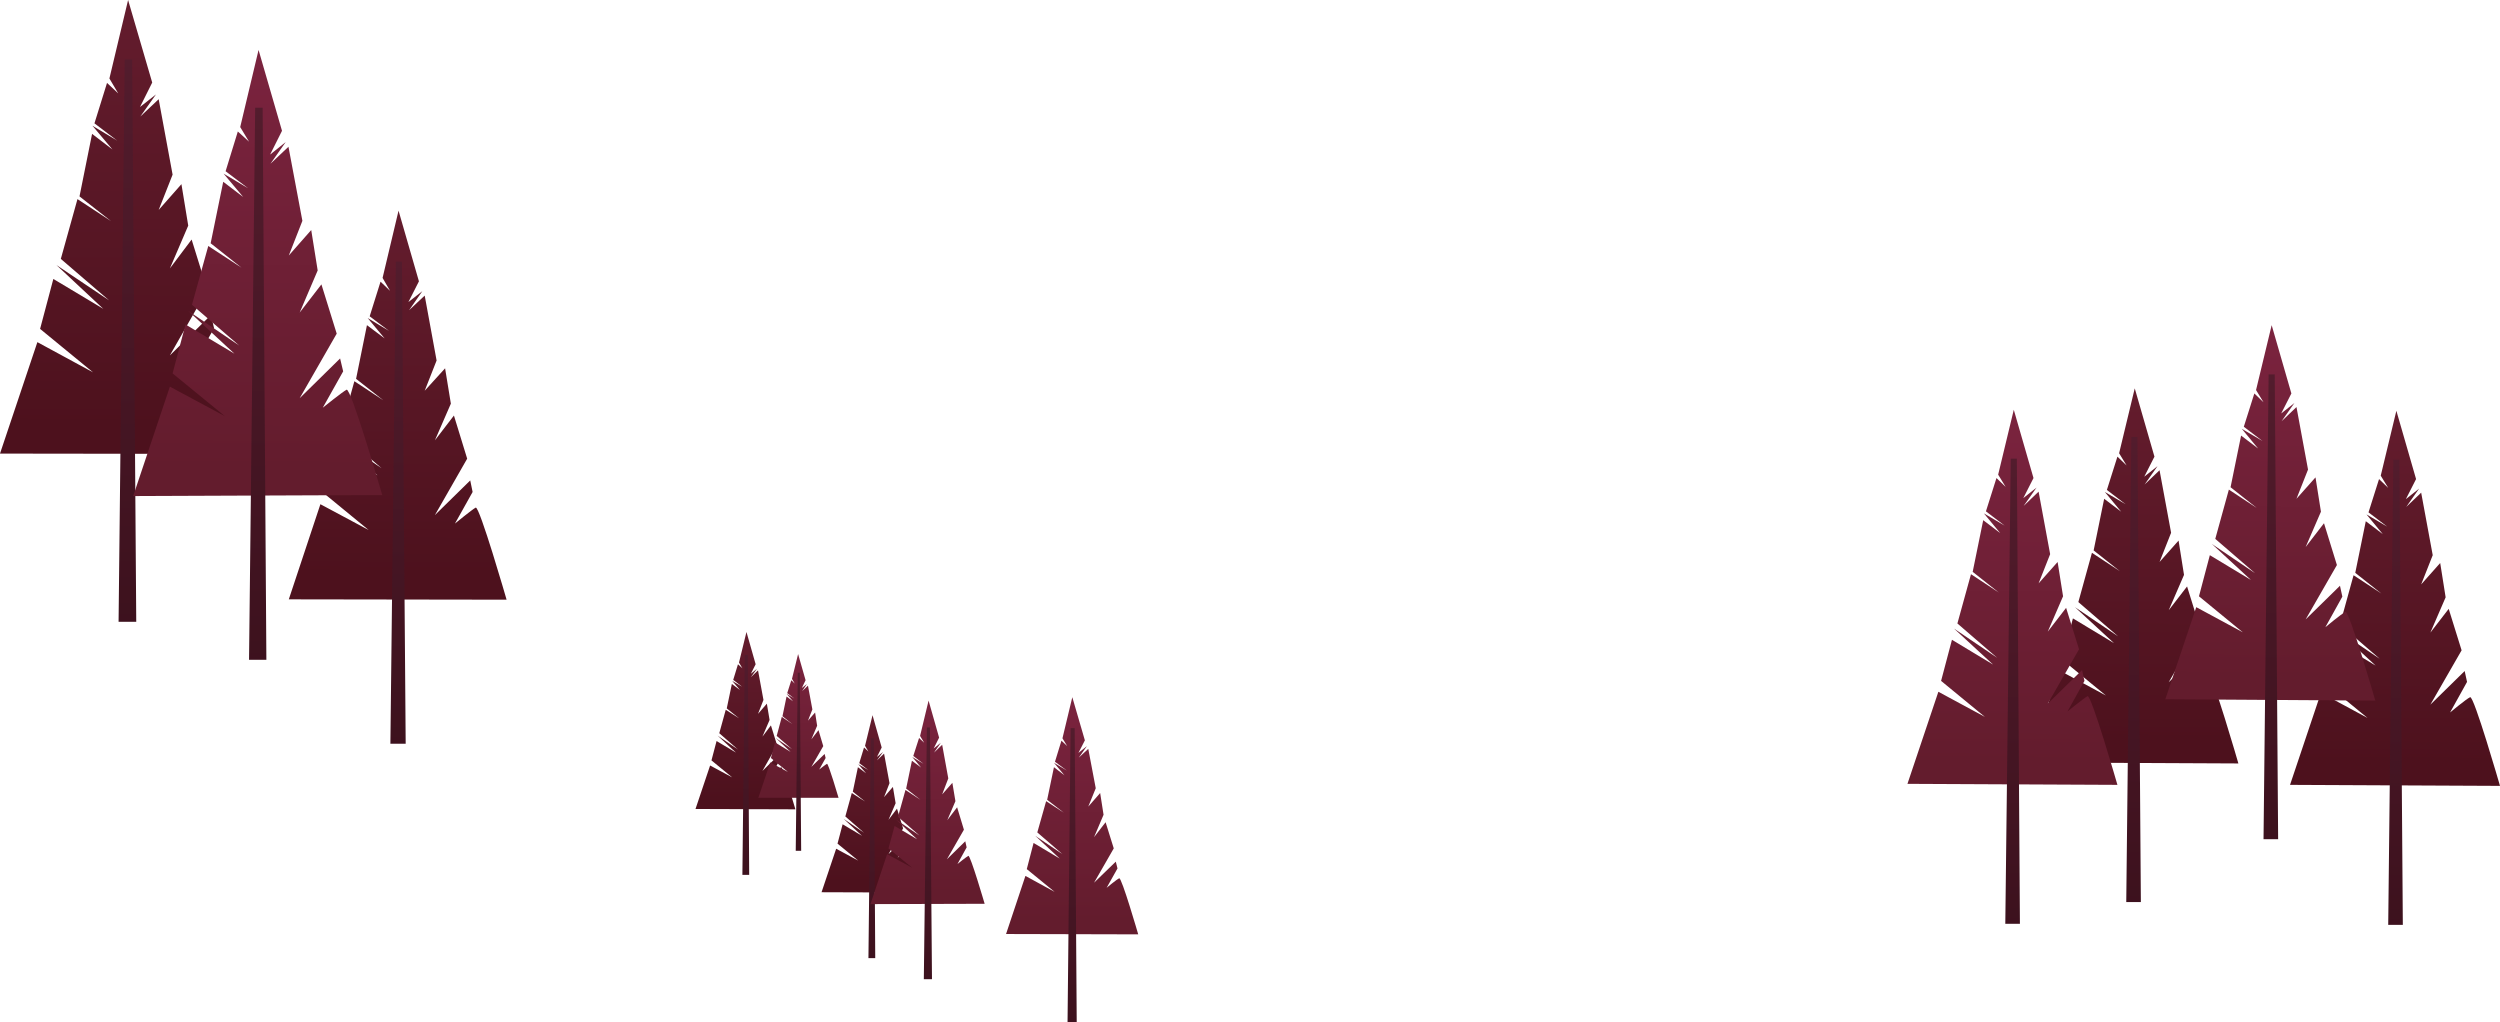 <!-- Generator: Adobe Illustrator 23.0.1, SVG Export Plug-In  -->
<svg version="1.1" xmlns="http://www.w3.org/2000/svg" xmlns:xlink="http://www.w3.org/1999/xlink" x="0px" y="0px" width="735.8px"
	 height="300.8px" viewBox="0 0 735.8 300.8" style="enable-background:new 0 0 735.8 300.8;" xml:space="preserve">
<style type="text/css">
	.st0{fill:url(#SVGID_1_);}
	.st1{fill:url(#SVGID_2_);}
	.st2{fill:url(#SVGID_3_);}
	.st3{fill:url(#SVGID_4_);}
	.st4{fill:url(#SVGID_5_);}
	.st5{fill:url(#SVGID_6_);}
	.st6{fill:url(#SVGID_7_);}
	.st7{fill:url(#SVGID_8_);}
	.st8{fill:url(#SVGID_9_);}
	.st9{fill:url(#SVGID_10_);}
	.st10{fill:url(#SVGID_11_);}
	.st11{fill:url(#SVGID_12_);}
	.st12{fill:url(#SVGID_13_);}
	.st13{fill:url(#SVGID_14_);}
	.st14{fill:url(#SVGID_15_);}
	.st15{fill:url(#SVGID_16_);}
	.st16{fill:url(#SVGID_17_);}
	.st17{fill:url(#SVGID_18_);}
	.st18{fill:url(#SVGID_19_);}
	.st19{fill:url(#SVGID_20_);}
	.st20{fill:url(#SVGID_21_);}
	.st21{fill:url(#SVGID_22_);}
	.st22{fill:url(#SVGID_23_);}
	.st23{fill:url(#SVGID_24_);}
	.st24{fill:url(#SVGID_25_);}
	.st25{fill:url(#SVGID_26_);}
	.st26{fill:url(#SVGID_27_);}
	.st27{fill:url(#SVGID_28_);}
	.st28{fill:url(#SVGID_29_);}
	.st29{fill:url(#SVGID_30_);}
	.st30{fill:url(#SVGID_31_);}
	.st31{fill:url(#SVGID_32_);}
	.st32{fill:url(#SVGID_33_);}
	.st33{fill:url(#SVGID_34_);}
	.st34{fill:url(#SVGID_35_);}
	.st35{fill:url(#SVGID_36_);}
	.st36{fill:url(#SVGID_37_);}
	.st37{fill:url(#SVGID_38_);}
	.st38{fill:url(#SVGID_39_);}
	.st39{fill:url(#SVGID_40_);}
	.st40{fill:url(#SVGID_41_);}
	.st41{fill:url(#SVGID_42_);}
	.st42{fill:url(#SVGID_43_);}
	.st43{fill:url(#SVGID_44_);}
	.st44{fill:url(#SVGID_45_);}
	.st45{fill:url(#SVGID_46_);}
	.st46{fill:url(#SVGID_47_);}
	.st47{fill:url(#SVGID_48_);}
</style>
<defs>
</defs>
<g>
	<g>
		<g>
			<linearGradient id="SVGID_1_" gradientUnits="userSpaceOnUse" x1="704.977" y1="225.161" x2="705.516" y2="123.314">
				<stop  offset="0" style="stop-color:#4D111D"/>
				<stop  offset="1" style="stop-color:#631C2D"/>
			</linearGradient>
			<path class="st0" d="M735.8,231.3c0,0-7.7-26.7-8.8-26.1c-1.1,0.5-5.9,4.5-5.9,4.5l5-9l-0.7-3.2l-10.1,9.9l9.2-16l-3.8-12.2
				l-5.4,7l4.5-10.4l-1.6-10.1l-5.6,6.3l3.4-8.6l-3.4-18.4l-4.4,4.2l3.8-5.4l-3.9,3.1l3-5.9l-5.8-20.1l-4.6,19.1l2.2,3.6l-2.7-2.6
				l-3.1,9.8l5.5,4.2l-6.1-3.6l4.8,5.8l-5-3.8l-3.1,15.2l7.7,6.1l-8.2-5.4l-4,14.5l11.7,10.1l-12.7-8.6l11.5,10.6l-12.1-7.3
				l-3.2,12.1l12.9,10.6l-13.7-7.4l-9.1,27.1L735.8,231.3z"/>
			<linearGradient id="SVGID_2_" gradientUnits="userSpaceOnUse" x1="705.035" y1="276.882" x2="705.035" y2="134.08">
				<stop  offset="0" style="stop-color:#3C111D"/>
				<stop  offset="1" style="stop-color:#531C2D"/>
			</linearGradient>
			<polygon class="st1" points="707.2,272.2 702.9,272.2 704.4,135.3 706.2,135.3 			"/>
		</g>
		<g>
			<linearGradient id="SVGID_3_" gradientUnits="userSpaceOnUse" x1="627.908" y1="218.472" x2="628.447" y2="116.625">
				<stop  offset="0" style="stop-color:#4D111D"/>
				<stop  offset="1" style="stop-color:#631C2D"/>
			</linearGradient>
			<path class="st2" d="M658.8,224.7c0,0-7.7-26.7-8.8-26.1c-1.1,0.5-5.9,4.5-5.9,4.5l5-9l-0.7-3.2l-10.1,9.9l9.2-16l-3.8-12.2
				l-5.4,7l4.5-10.4l-1.6-10.1l-5.6,6.3l3.4-8.6l-3.4-18.4l-4.4,4.2l3.8-5.4l-3.9,3.1l3-5.9l-5.8-20.1l-4.6,19.1l2.2,3.6l-2.7-2.6
				l-3.1,9.8l5.5,4.2l-6.1-3.6l4.8,5.8l-5-3.8l-3.1,15.2l7.7,6.1l-8.2-5.4l-4,14.5l11.7,10.1l-12.7-8.6l11.5,10.6l-12.1-7.3
				l-3.2,12.1l12.9,10.6l-13.7-7.4l-9.1,27.1L658.8,224.7z"/>
			<linearGradient id="SVGID_4_" gradientUnits="userSpaceOnUse" x1="627.966" y1="270.193" x2="627.966" y2="127.392">
				<stop  offset="0" style="stop-color:#3C111D"/>
				<stop  offset="1" style="stop-color:#531C2D"/>
			</linearGradient>
			<polygon class="st3" points="630.1,265.5 625.8,265.5 627.3,128.6 629.1,128.6 			"/>
		</g>
		<g>
			<linearGradient id="SVGID_5_" gradientUnits="userSpaceOnUse" x1="668.275" y1="199.982" x2="668.814" y2="98.135">
				<stop  offset="0" style="stop-color:#631C2D"/>
				<stop  offset="1" style="stop-color:#7A233E"/>
			</linearGradient>
			<path class="st4" d="M699.1,206.2c0,0-7.7-26.7-8.8-26.1c-1.1,0.5-5.9,4.5-5.9,4.5l5-9l-0.7-3.2l-10.1,9.9l9.2-16L684,154l-5.4,7
				l4.5-10.4l-1.6-10.1l-5.6,6.3l3.4-8.6l-3.4-18.4l-4.4,4.2l3.8-5.4l-3.9,3.1l3-5.9l-5.8-20.1l-4.6,19.1l2.2,3.6l-2.7-2.6l-3.1,9.8
				l5.5,4.2l-6.1-3.6l4.8,5.8l-5-3.8l-3.1,15.2l7.7,6.1l-8.2-5.4l-4,14.5l11.7,10.1l-12.7-8.6l11.5,10.6l-12.1-7.3l-3.2,12.1
				l12.9,10.6l-13.7-7.4l-9.1,27.1L699.1,206.2z"/>
			<linearGradient id="SVGID_6_" gradientUnits="userSpaceOnUse" x1="668.333" y1="251.703" x2="668.333" y2="108.902">
				<stop  offset="0" style="stop-color:#3C111D"/>
				<stop  offset="1" style="stop-color:#531C2D"/>
			</linearGradient>
			<polygon class="st5" points="670.5,247 666.2,247 667.7,110.2 669.5,110.2 			"/>
		</g>
		<g>
			<linearGradient id="SVGID_7_" gradientUnits="userSpaceOnUse" x1="592.332" y1="224.835" x2="592.87" y2="122.989">
				<stop  offset="0" style="stop-color:#631C2D"/>
				<stop  offset="1" style="stop-color:#7A233E"/>
			</linearGradient>
			<path class="st6" d="M623.2,231c0,0-7.7-26.7-8.8-26.1s-5.9,4.5-5.9,4.5l5-9l-0.7-3.2l-10.1,9.9l9.2-16l-3.8-12.2l-5.4,7
				l4.5-10.4l-1.6-10.1l-5.6,6.3l3.4-8.6l-3.4-18.4l-4.4,4.2l3.8-5.4l-3.9,3.1l3-5.9l-5.8-20.1l-4.6,19.1l2.2,3.6l-2.7-2.6l-3.1,9.8
				l5.5,4.2l-6.1-3.6l4.8,5.8l-5-3.8l-3.1,15.2l7.7,6.1l-8.2-5.4l-4,14.5l11.7,10.1l-12.7-8.6l11.5,10.6l-12.1-7.3l-3.2,12.1
				l12.9,10.6l-13.7-7.4l-9.1,27.1L623.2,231z"/>
			<linearGradient id="SVGID_8_" gradientUnits="userSpaceOnUse" x1="592.389" y1="276.557" x2="592.389" y2="133.755">
				<stop  offset="0" style="stop-color:#3C111D"/>
				<stop  offset="1" style="stop-color:#531C2D"/>
			</linearGradient>
			<polygon class="st7" points="594.5,271.9 590.2,271.9 591.8,135 593.6,135 			"/>
		</g>
	</g>
	<g>
		<g>
			<linearGradient id="SVGID_9_" gradientUnits="userSpaceOnUse" x1="37.407" y1="126.129" x2="38.059" y2="2.946">
				<stop  offset="0" style="stop-color:#4D111D"/>
				<stop  offset="1" style="stop-color:#631C2D"/>
			</linearGradient>
			<path class="st8" d="M74.7,133.6c0,0-9.3-32.3-10.6-31.6c-1.3,0.7-7.2,5.4-7.2,5.4L63,96.6l-0.9-3.9L50,104.6L61,85.3l-4.6-14.8
				L50,79l5.4-12.6l-2-12.2l-6.7,7.6l4.1-10.4l-4.1-22.2l-5.4,5.1l4.6-6.5l-4.7,3.7l3.6-7.2L37.7,0l-5.5,23.1l2.6,4.4l-3.3-3.1
				l-3.7,11.9l6.7,5.1L27.2,37l5.9,7l-6-4.6l-3.7,18.4l9.3,7.3l-9.9-6.5l-4.9,17.6l14.2,12.2L16.6,78l13.8,12.9l-14.7-8.8l-3.9,14.7
				l15.6,12.8L11,100.7L0,133.5L74.7,133.6z"/>
			<linearGradient id="SVGID_10_" gradientUnits="userSpaceOnUse" x1="37.476" y1="188.685" x2="37.476" y2="15.968">
				<stop  offset="0" style="stop-color:#3C111D"/>
				<stop  offset="1" style="stop-color:#531C2D"/>
			</linearGradient>
			<polygon class="st9" points="40.1,183 34.9,183 36.7,17.5 38.9,17.5 			"/>
		</g>
		<g>
			<linearGradient id="SVGID_11_" gradientUnits="userSpaceOnUse" x1="117.059" y1="170.127" x2="117.618" y2="64.514">
				<stop  offset="0" style="stop-color:#4D111D"/>
				<stop  offset="1" style="stop-color:#631C2D"/>
			</linearGradient>
			<path class="st10" d="M149.1,176.5c0,0-8-27.7-9.1-27.1c-1.1,0.6-6.1,4.7-6.1,4.7l5.2-9.3l-0.7-3.4l-10.4,10.2l9.5-16.6
				l-3.9-12.7l-5.6,7.3l4.7-10.8l-1.7-10.4L125,115l3.5-8.9L125,87l-4.6,4.3l3.9-5.6l-4.1,3.2l3.1-6.1l-6-20.8l-4.7,19.8l2.2,3.8
				l-2.8-2.7l-3.2,10.2l5.7,4.3l-6.3-3.8l5,6l-5.2-3.9l-3.2,15.8l8,6.3l-8.5-5.6l-4.2,15.1l12.2,10.5l-13.1-8.9l11.9,11l-12.6-7.5
				L95.1,145l13.4,11l-14.2-7.6L85,176.4L149.1,176.5z"/>
			<linearGradient id="SVGID_12_" gradientUnits="userSpaceOnUse" x1="117.119" y1="223.762" x2="117.119" y2="75.679">
				<stop  offset="0" style="stop-color:#3C111D"/>
				<stop  offset="1" style="stop-color:#531C2D"/>
			</linearGradient>
			<polygon class="st11" points="119.4,218.9 114.9,218.9 116.5,77 118.3,77 			"/>
		</g>
		<g>
			<linearGradient id="SVGID_13_" gradientUnits="userSpaceOnUse" x1="75.803" y1="138.359" x2="76.443" y2="17.422">
				<stop  offset="0" style="stop-color:#631C2D"/>
				<stop  offset="1" style="stop-color:#7A233E"/>
			</linearGradient>
			<path class="st12" d="M112.5,145.7c0,0-9.2-31.7-10.5-31s-7,5.3-7,5.3l6-10.7l-0.9-3.8l-11.9,11.7l10.9-19l-4.5-14.5l-6.4,8.3
				l5.3-12.4l-1.9-11.9l-6.6,7.5L89,65l-4.1-21.8l-5.3,5l4.5-6.4l-4.6,3.7l3.5-7l-6.9-23.8l-5.4,22.7l2.6,4.3l-3.3-3l-3.6,11.7
				l6.6,5l-7.2-4.3l5.8,6.9l-5.9-4.5l-3.7,18.1l9.1,7.2l-9.8-6.4l-4.8,17.3l13.9,12l-15-10.2l13.6,12.6l-14.4-8.6l-3.8,14.4
				l15.4,12.6l-16.2-8.7l-10.8,32.2L112.5,145.7z"/>
			<linearGradient id="SVGID_14_" gradientUnits="userSpaceOnUse" x1="75.871" y1="199.774" x2="75.871" y2="30.207">
				<stop  offset="0" style="stop-color:#3C111D"/>
				<stop  offset="1" style="stop-color:#531C2D"/>
			</linearGradient>
			<polygon class="st13" points="78.4,194.2 73.3,194.2 75.1,31.7 77.3,31.7 			"/>
		</g>
	</g>
	<g>
		<g>
			<linearGradient id="SVGID_15_" gradientUnits="userSpaceOnUse" x1="219.494" y1="235.292" x2="219.749" y2="187.153">
				<stop  offset="0" style="stop-color:#4D111D"/>
				<stop  offset="1" style="stop-color:#631C2D"/>
			</linearGradient>
			<path class="st14" d="M234.1,238.2c0,0-3.7-12.6-4.2-12.4c-0.5,0.3-2.8,2.1-2.8,2.1l2.4-4.2l-0.3-1.5l-4.8,4.7l4.3-7.6l-1.8-5.8
				l-2.5,3.3l2.1-4.9l-0.8-4.8l-2.6,3l1.6-4.1l-1.6-8.7l-2.1,2l1.8-2.5l-1.8,1.5l1.4-2.8l-2.7-9.5l-2.2,9l1,1.7l-1.3-1.2l-1.4,4.6
				l2.6,2l-2.9-1.7l2.3,2.7l-2.4-1.8l-1.5,7.2l3.6,2.9l-3.9-2.5l-1.9,6.9l5.5,4.8l-6-4.1l5.4,5l-5.7-3.4l-1.5,5.7l6.1,5l-6.5-3.5
				l-4.3,12.8L234.1,238.2z"/>
			<linearGradient id="SVGID_16_" gradientUnits="userSpaceOnUse" x1="219.521" y1="259.738" x2="219.521" y2="192.242">
				<stop  offset="0" style="stop-color:#3C111D"/>
				<stop  offset="1" style="stop-color:#531C2D"/>
			</linearGradient>
			<polygon class="st15" points="220.5,257.5 218.5,257.5 219.2,192.8 220.1,192.8 			"/>
		</g>
		<g>
			<linearGradient id="SVGID_17_" gradientUnits="userSpaceOnUse" x1="256.59" y1="259.738" x2="256.845" y2="211.6">
				<stop  offset="0" style="stop-color:#4D111D"/>
				<stop  offset="1" style="stop-color:#631C2D"/>
			</linearGradient>
			<path class="st16" d="M271.2,262.7c0,0-3.7-12.6-4.2-12.4c-0.5,0.3-2.8,2.1-2.8,2.1l2.4-4.2l-0.3-1.5l-4.8,4.7l4.3-7.6L264,238
				l-2.5,3.3l2.1-4.9l-0.8-4.8l-2.6,3l1.6-4.1l-1.6-8.7l-2.1,2l1.8-2.5l-1.8,1.5l1.4-2.8l-2.7-9.5l-2.2,9l1,1.7l-1.3-1.2l-1.4,4.6
				l2.6,2l-2.9-1.7l2.3,2.7l-2.4-1.8l-1.5,7.2l3.6,2.9l-3.9-2.5l-1.9,6.9l5.5,4.8l-6-4.1l5.4,5l-5.7-3.4l-1.5,5.7l6.1,5l-6.5-3.5
				l-4.3,12.8L271.2,262.7z"/>
			<linearGradient id="SVGID_18_" gradientUnits="userSpaceOnUse" x1="256.617" y1="284.185" x2="256.617" y2="216.689">
				<stop  offset="0" style="stop-color:#3C111D"/>
				<stop  offset="1" style="stop-color:#531C2D"/>
			</linearGradient>
			<polygon class="st17" points="257.6,282 255.6,282 256.3,217.3 257.2,217.3 			"/>
		</g>
		<g>
			<linearGradient id="SVGID_19_" gradientUnits="userSpaceOnUse" x1="315.49" y1="271.076" x2="315.83" y2="206.74">
				<stop  offset="0" style="stop-color:#631C2D"/>
				<stop  offset="1" style="stop-color:#7A233E"/>
			</linearGradient>
			<path class="st18" d="M335,275c0,0-4.9-16.9-5.6-16.5c-0.7,0.3-3.7,2.8-3.7,2.8l3.2-5.7l-0.5-2l-6.4,6.2l5.8-10.1l-2.4-7.7
				l-3.4,4.4l2.8-6.6l-1-6.4l-3.5,4l2.2-5.4l-2.2-11.6l-2.8,2.6l2.4-3.4l-2.5,2l1.9-3.7l-3.7-12.7l-2.9,12.1l1.4,2.3l-1.7-1.6
				l-1.9,6.2l3.5,2.6l-3.8-2.3l3.1,3.7l-3.1-2.4l-2,9.6l4.9,3.8l-5.2-3.4l-2.6,9.2l7.4,6.4l-8-5.4l7.2,6.7l-7.7-4.6l-2,7.7l8.2,6.7
				l-8.6-4.7l-5.7,17.1L335,275z"/>
			<linearGradient id="SVGID_20_" gradientUnits="userSpaceOnUse" x1="315.526" y1="303.749" x2="315.526" y2="213.541">
				<stop  offset="0" style="stop-color:#3C111D"/>
				<stop  offset="1" style="stop-color:#531C2D"/>
			</linearGradient>
			<polygon class="st19" points="316.9,300.8 314.2,300.8 315.1,214.3 316.3,214.3 			"/>
		</g>
		<g>
			<linearGradient id="SVGID_21_" gradientUnits="userSpaceOnUse" x1="273.063" y1="262.694" x2="273.355" y2="207.554">
				<stop  offset="0" style="stop-color:#631C2D"/>
				<stop  offset="1" style="stop-color:#7A233E"/>
			</linearGradient>
			<path class="st20" d="M289.8,266c0,0-4.2-14.4-4.8-14.1c-0.6,0.3-3.2,2.4-3.2,2.4l2.7-4.9l-0.4-1.8l-5.4,5.3l5-8.7l-2-6.6
				l-2.9,3.8l2.4-5.6l-0.9-5.4l-3,3.4l1.8-4.7l-1.8-9.9l-2.4,2.3l2-2.9l-2.1,1.7l1.6-3.2l-3.1-10.9l-2.5,10.4l1.2,2l-1.5-1.4
				l-1.7,5.3l3,2.3l-3.3-2l2.6,3.1l-2.7-2l-1.7,8.2l4.2,3.3l-4.4-2.9l-2.2,7.9l6.3,5.5l-6.9-4.7l6.2,5.8l-6.6-3.9l-1.8,6.6l7,5.7
				l-7.4-4l-4.9,14.7L289.8,266z"/>
			<linearGradient id="SVGID_22_" gradientUnits="userSpaceOnUse" x1="273.094" y1="290.695" x2="273.094" y2="213.384">
				<stop  offset="0" style="stop-color:#3C111D"/>
				<stop  offset="1" style="stop-color:#531C2D"/>
			</linearGradient>
			<polygon class="st21" points="274.3,288.2 271.9,288.2 272.8,214.1 273.7,214.1 			"/>
		</g>
		<g>
			<linearGradient id="SVGID_23_" gradientUnits="userSpaceOnUse" x1="234.975" y1="232.399" x2="235.181" y2="193.412">
				<stop  offset="0" style="stop-color:#631C2D"/>
				<stop  offset="1" style="stop-color:#7A233E"/>
			</linearGradient>
			<path class="st22" d="M246.8,234.8c0,0-3-10.2-3.4-10c-0.4,0.2-2.3,1.7-2.3,1.7l1.9-3.4l-0.3-1.2l-3.9,3.8l3.5-6.1l-1.4-4.7
				l-2.1,2.7l1.7-4l-0.6-3.9l-2.1,2.4l1.3-3.3l-1.3-7l-1.7,1.6l1.4-2.1l-1.5,1.2l1.1-2.3l-2.2-7.7l-1.8,7.3l0.8,1.4l-1-1l-1.2,3.8
				l2.1,1.6l-2.3-1.4l1.9,2.2l-1.9-1.4l-1.2,5.8l2.9,2.3l-3.1-2.1l-1.5,5.6l4.5,3.9l-4.8-3.3l4.4,4.1l-4.6-2.8l-1.2,4.6l5,4.1
				l-5.2-2.8l-3.5,10.4L246.8,234.8z"/>
			<linearGradient id="SVGID_24_" gradientUnits="userSpaceOnUse" x1="234.997" y1="252.198" x2="234.997" y2="197.533">
				<stop  offset="0" style="stop-color:#3C111D"/>
				<stop  offset="1" style="stop-color:#531C2D"/>
			</linearGradient>
			<polygon class="st23" points="235.8,250.4 234.2,250.4 234.8,198 235.4,198 			"/>
		</g>
	</g>
</g>
</svg>
